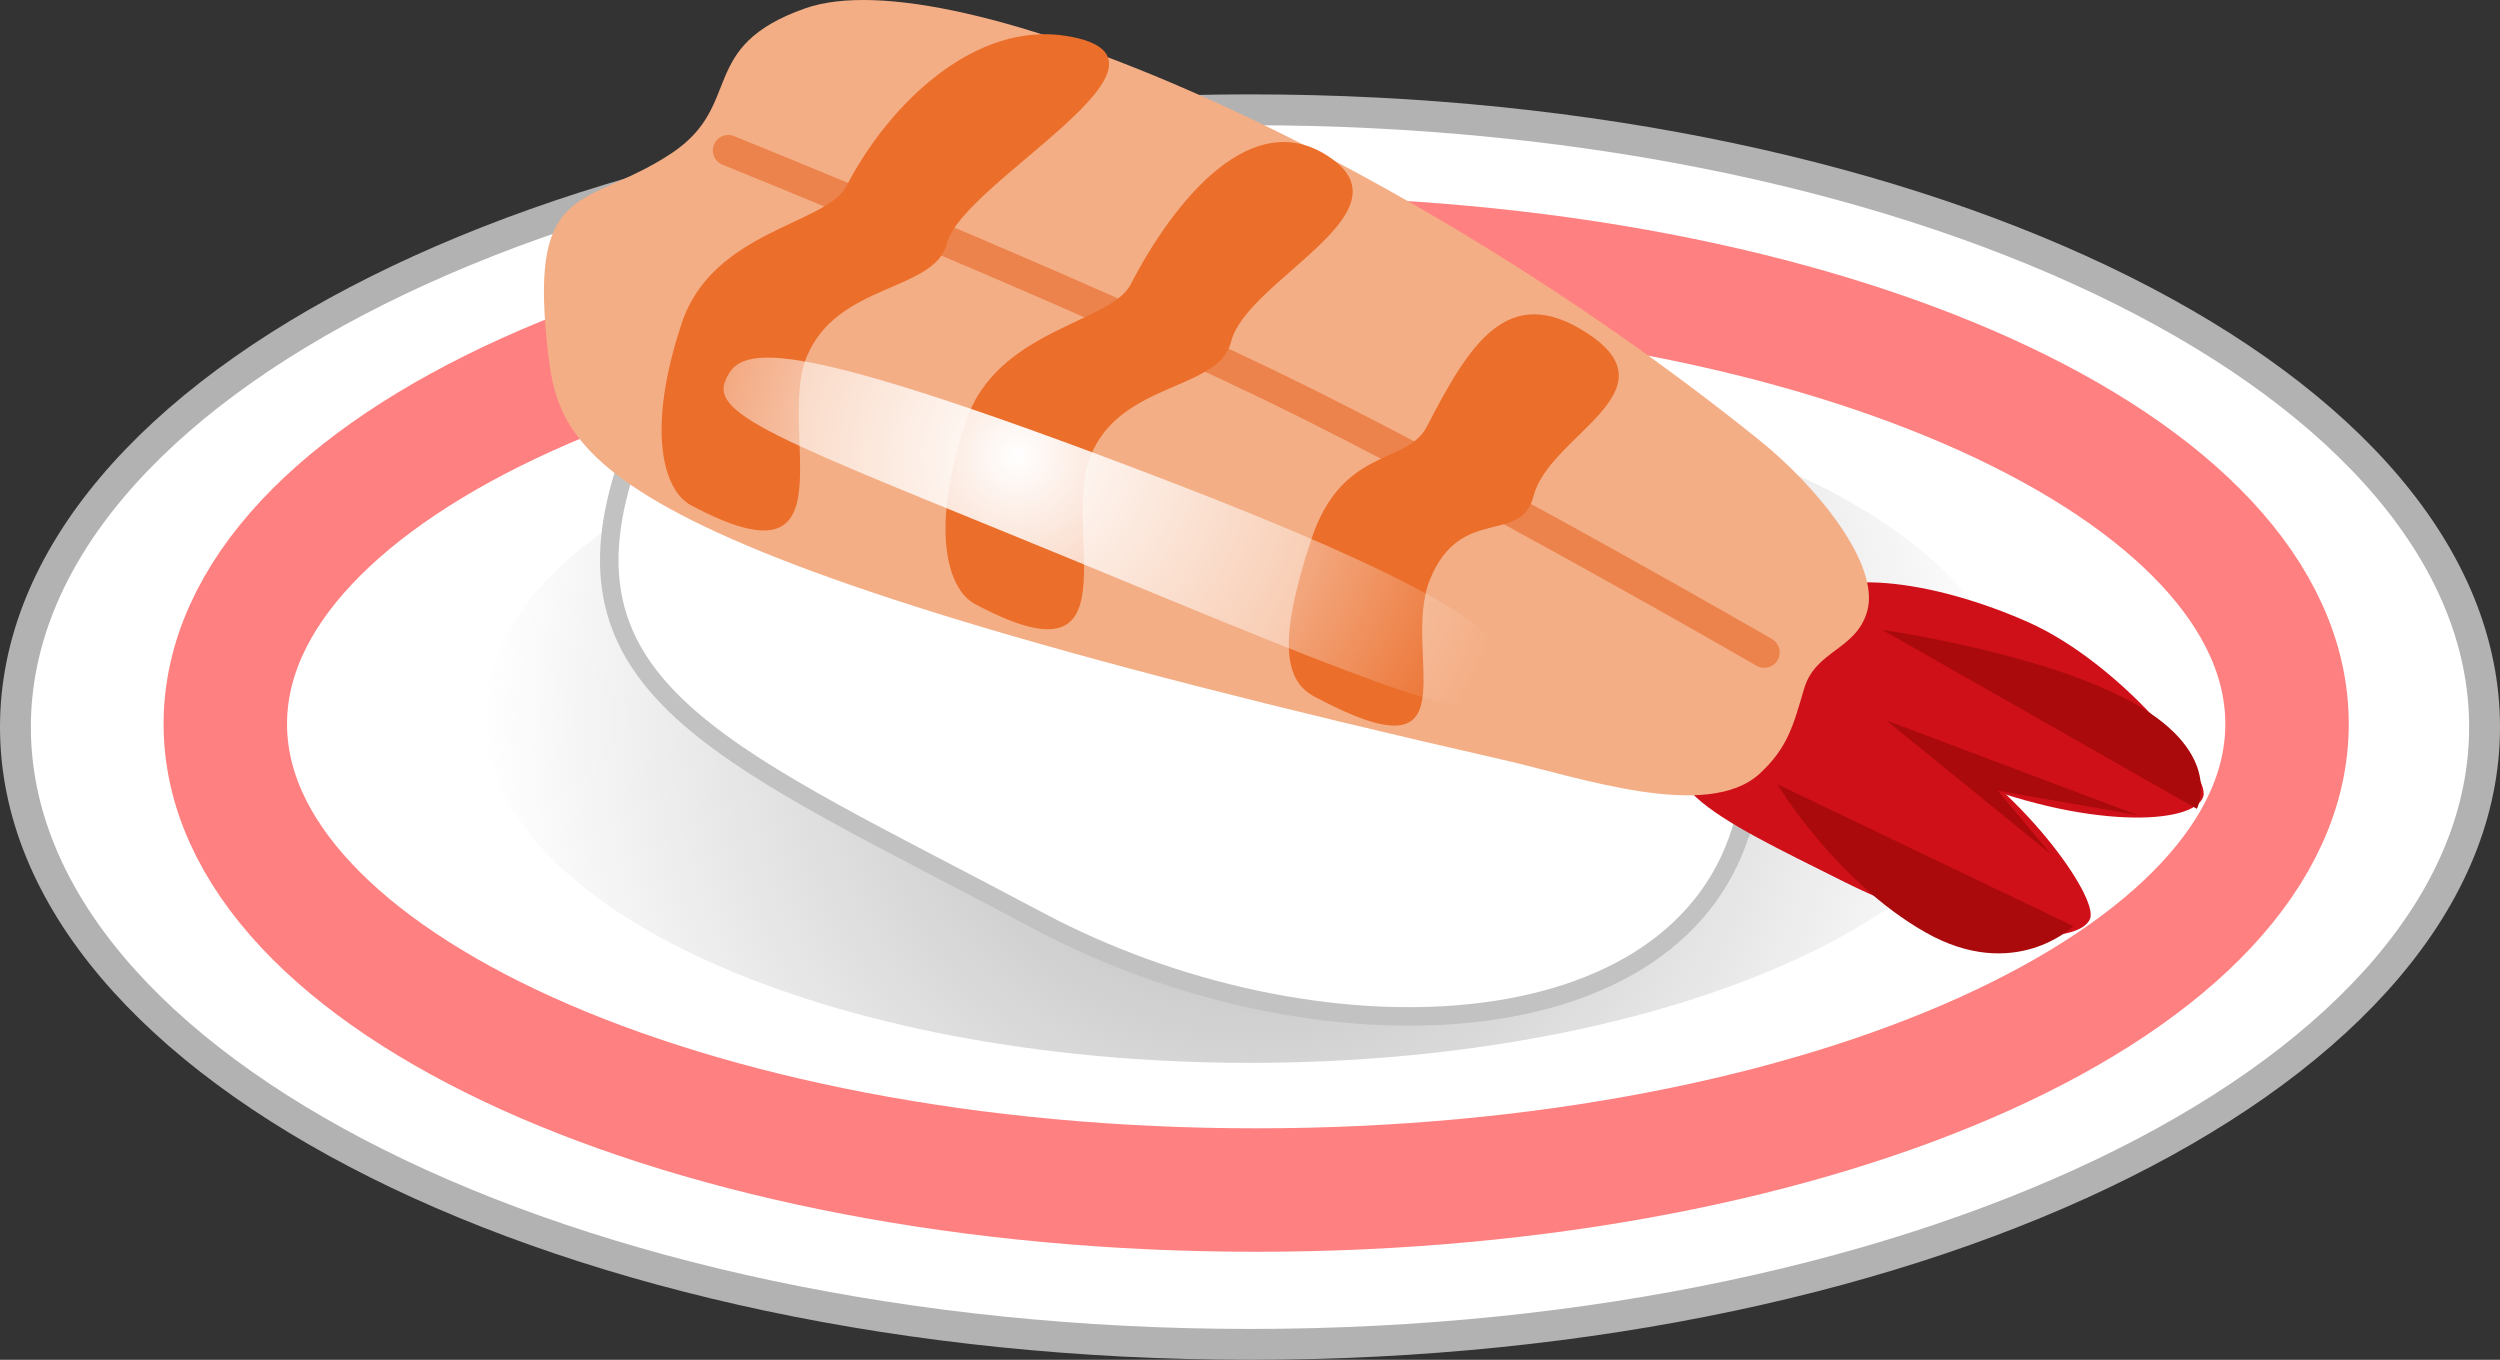 <svg version="1.1" xmlns="http://www.w3.org/2000/svg" xmlns:xlink="http://www.w3.org/1999/xlink" width="202.5" height="110.144" viewBox="0,0,202.5,110.144"><rect x="0" y="0" width="202.5" height="110.144" fill="#333333" stroke="none"/><defs><radialGradient cx="240.059" cy="203.105" r="62" gradientUnits="userSpaceOnUse" id="color-1"><stop offset="0" stop-color="#b2b2b2"/><stop offset="1" stop-color="#b2b2b2" stop-opacity="0"/></radialGradient><radialGradient cx="221.216" cy="181.957" r="41.314" gradientUnits="userSpaceOnUse" id="color-2"><stop offset="0" stop-color="#ffffff"/><stop offset="1" stop-color="#ffffff" stop-opacity="0"/></radialGradient></defs><g transform="translate(-138.809,-145.043)"><g data-paper-data="{&quot;isPaintingLayer&quot;:true}" fill="none" fill-rule="nonzero" stroke="none" stroke-width="none" stroke-linecap="none" stroke-linejoin="miter" stroke-miterlimit="10" stroke-dasharray="" stroke-dashoffset="0" font-family="none" font-weight="none" font-size="none" text-anchor="none" style="mix-blend-mode: normal"><g data-paper-data="{&quot;origPos&quot;:null}" stroke-linecap="butt"><path d="M340.059,203.937c0,27.614 -44.772,50 -100,50c-55.228,0 -100,-22.386 -100,-50c0,-27.614 44.772,-50 100,-50c55.228,0 100,22.386 100,50z" data-paper-data="{&quot;origPos&quot;:null}" fill="#ffffff" stroke="#b2b2b2" stroke-width="2.5"/><path d="M302.059,203.105c0,15.481 -27.758,28.03 -62,28.03c-34.242,0 -62,-12.549 -62,-28.03c0,-15.481 27.758,-28.03 62,-28.03c34.242,0 62,12.549 62,28.03z" data-paper-data="{&quot;origPos&quot;:null}" fill="url(#color-1)" stroke="none" stroke-width="0"/><path d="M324.059,203.687c0,20.849 -37.384,37.75 -83.5,37.75c-46.116,0 -83.5,-16.901 -83.5,-37.75c0,-20.849 37.384,-37.75 83.5,-37.75c46.116,0 83.5,16.901 83.5,37.75z" data-paper-data="{&quot;origPos&quot;:null}" fill="none" stroke="#ff8080" stroke-width="10"/></g><path d="M280.089,211.419c-4.934,19.031 -34.882,20.087 -57.2,8.192c-24.799,-13.217 -39.324,-18.341 -33.418,-36.592c5.853,-18.086 22.882,-20.087 49.7,-11.692c26.818,8.395 46.74,17.636 40.918,40.092z" data-paper-data="{&quot;origPos&quot;:null,&quot;origRot&quot;:0}" fill="#ffffff" stroke="#c2c2c2" stroke-width="1.5" stroke-linecap="butt"/><path d="M308.102,219.468c-0.92,2.263 -9.73,2.104 -19.872,-2.974c-10.781,-5.398 -17.051,-8.114 -12.346,-14.032c3.187,-4.008 12.185,-1.403 19.237,2.349c7.112,3.784 13.713,12.856 12.981,14.657z" data-paper-data="{&quot;origPos&quot;:null,&quot;index&quot;:null,&quot;origRot&quot;:0}" fill="#cf1018" stroke="none" stroke-width="0" stroke-linecap="butt"/><path d="M317.279,209.552c-0.708,2.317 -9.505,2.744 -20.086,-1.646c-11.247,-4.666 -17.749,-6.957 -13.607,-13.169c2.806,-4.208 12.116,-2.578 19.494,0.695c7.44,3.301 14.762,12.277 14.198,14.121z" data-paper-data="{&quot;origPos&quot;:null}" fill="#cf1018" stroke="none" stroke-width="0" stroke-linecap="butt"/><path d="M204.03,145.719c11.946,-4.205 48.349,11.675 77.291,34.979c4.73,3.809 9.837,10.14 8.718,13.904c-0.927,3.117 -4.176,3.106 -5.096,6.225c-0.874,2.964 -1.325,4.782 -3.596,6.877c-4.252,3.92 -14.686,0.274 -20.771,-1.111c-75.461,-17.183 -76.494,-24.588 -77.462,-33.791c-1.397,-13.288 3.295,-10.835 10.082,-15.34c5.895,-3.913 2.021,-8.641 10.835,-11.743z" data-paper-data="{&quot;origPos&quot;:null}" fill="#f4ae85" stroke="none" stroke-width="0" stroke-linecap="butt"/><path d="M197.8,157.226c0,0 27.449,11.074 44.058,19.122c16.14,7.821 39.856,21.539 39.856,21.539" data-paper-data="{&quot;origPos&quot;:null,&quot;origRot&quot;:0}" fill="none" stroke="#ec834c" stroke-width="2.5" stroke-linecap="round"/><path d="M215.53,164.719c-0.998,3.994 -8.927,3.204 -11.386,9.249c-2.428,5.968 3.896,19.081 -9.364,12.001c-2.21,-1.18 -3.669,-5.972 -0.75,-14.75c2.5,-7.517 11.737,-7.989 13.351,-11.115c3.464,-6.707 10.457,-13.401 17.899,-12.135c11.039,1.878 -8.519,11.826 -9.75,16.75z" data-paper-data="{&quot;origPos&quot;:null}" fill="#eb6e2b" stroke="none" stroke-width="0" stroke-linecap="butt"/><path d="M238.529,172.719c-0.998,3.994 -8.927,3.204 -11.386,9.249c-2.428,5.968 3.896,19.081 -9.364,12.001c-2.21,-1.18 -3.669,-5.972 -0.75,-14.75c2.5,-7.517 11.737,-7.989 13.351,-11.115c3.464,-6.707 9.957,-14.901 16.399,-10.135c6.068,4.49 -7.019,9.826 -8.25,14.75z" data-paper-data="{&quot;origPos&quot;:null}" fill="#eb6e2b" stroke="none" stroke-width="0" stroke-linecap="butt"/><path d="M263.029,185.219c-0.998,3.994 -5.927,0.704 -8.386,6.749c-2.428,5.968 3.896,16.581 -9.364,9.501c-2.21,-1.18 -3.169,-3.972 -0.25,-12.75c2.5,-7.517 7.737,-5.99 9.351,-9.115c3.464,-6.707 6.542,-11.706 12.899,-7.635c7.441,4.766 -3.019,8.326 -4.25,13.25z" data-paper-data="{&quot;origPos&quot;:null}" fill="#eb6e2b" stroke="none" stroke-width="0" stroke-linecap="butt"/><path d="M260.529,200.969c-1,3.038 -5.639,1.5 -31,-9c-25.361,-10.5 -33.17,-12.963 -32,-16c1.092,-2.834 3.795,-4.206 34.5,7.5c30.705,11.706 29.45,14.615 28.5,17.5z" data-paper-data="{&quot;origPos&quot;:null}" fill="url(#color-2)" stroke="none" stroke-width="0" stroke-linecap="butt"/><path d="M291.257,196.057c0,0 13.254,1.879 20.5,6c7.246,4.121 5,8.5 5,8.5z" data-paper-data="{&quot;origPos&quot;:null}" fill="#ab0a0c" stroke="none" stroke-width="0" stroke-linecap="butt"/><path d="M306.757,220.057c0,0 -4.754,4.621 -12,0.5c-7.246,-4.121 -12,-12 -12,-12z" data-paper-data="{&quot;origPos&quot;:null,&quot;index&quot;:null}" fill="#ab0a0c" stroke="none" stroke-width="0" stroke-linecap="butt"/><path d="M291.591,203.39l20.333,7.667l-11.293,-1.962l4.293,5.129z" data-paper-data="{&quot;origPos&quot;:null}" fill="#ab0a0c" stroke="none" stroke-width="0" stroke-linecap="butt"/></g></g></svg>